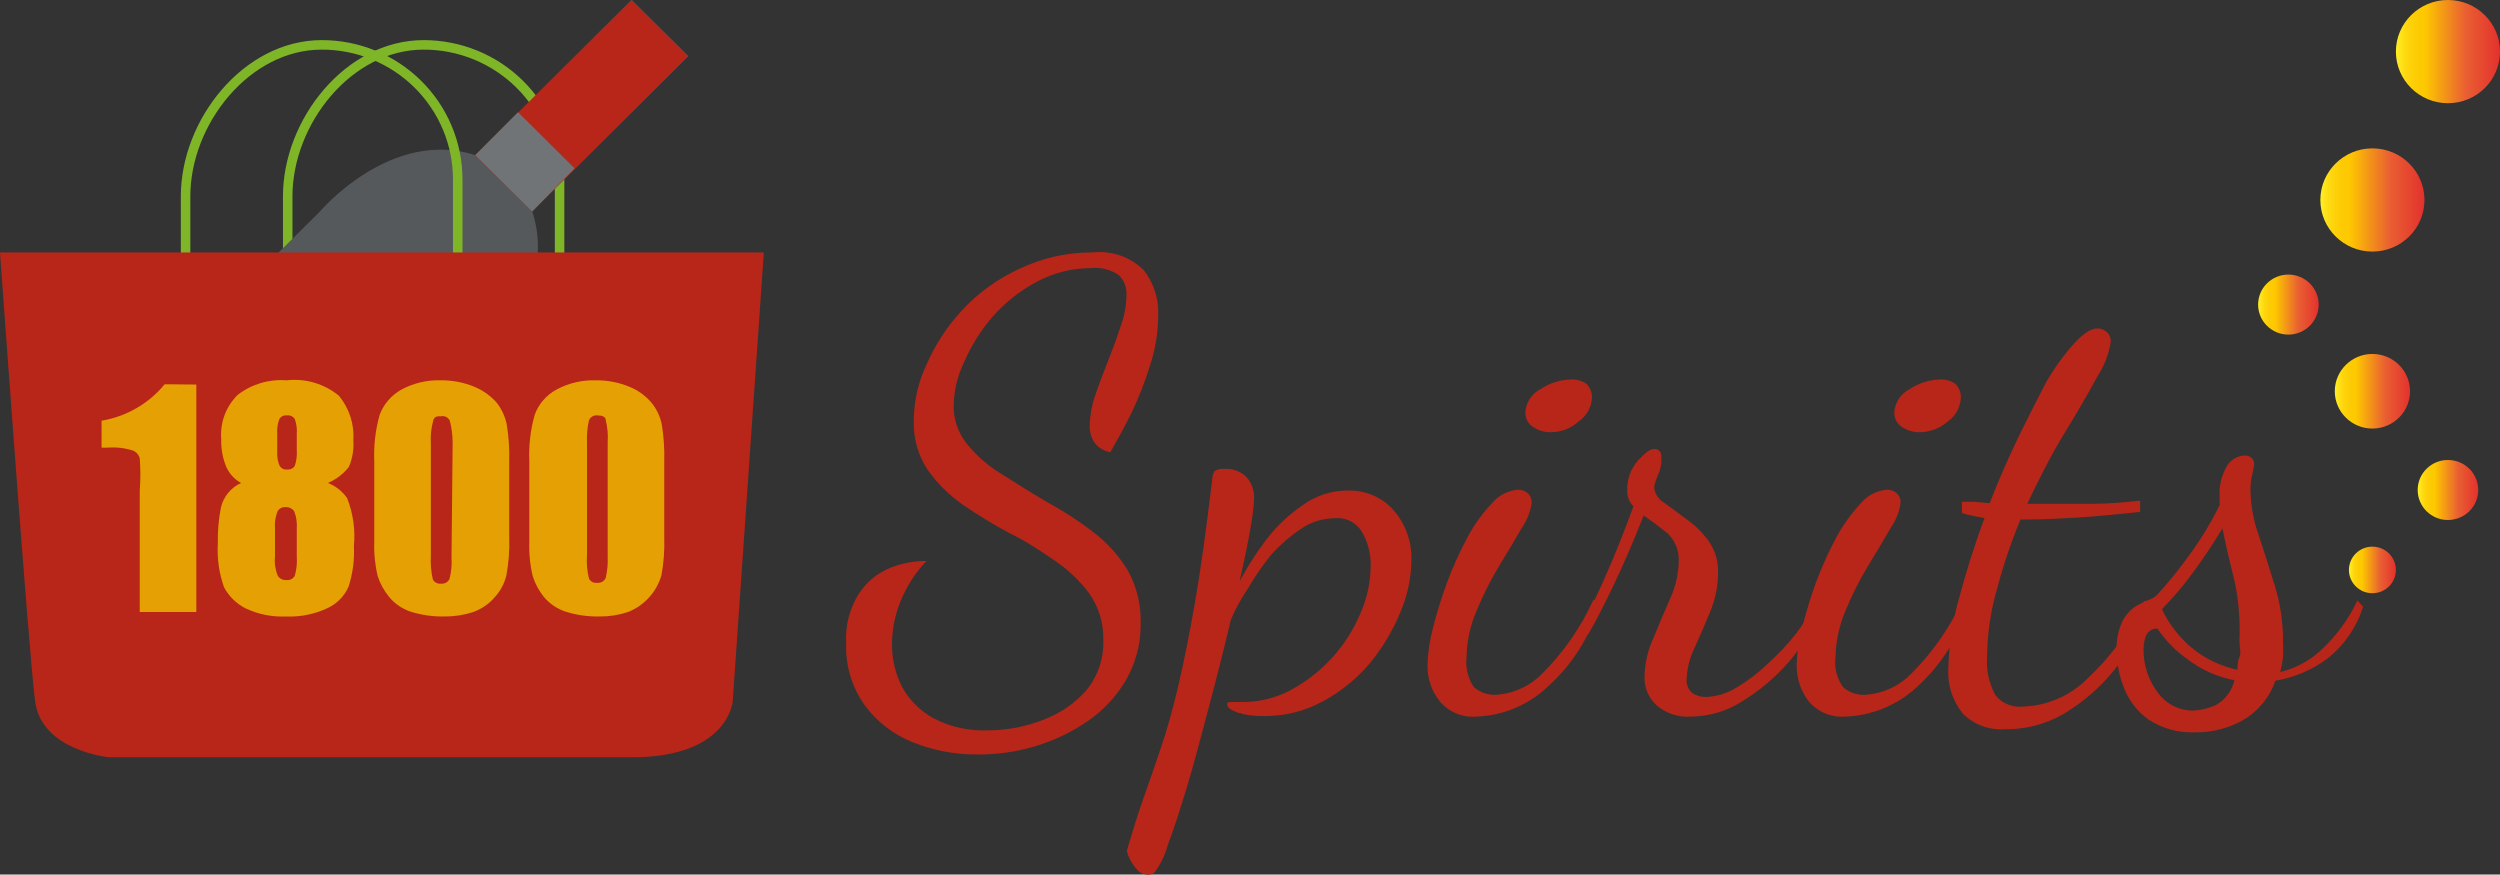 <svg width="263" height="92" viewBox="0 0 263 92" fill="none" xmlns="http://www.w3.org/2000/svg">
<rect x="0" y="0" width="263" height="92" fill="#333333" stroke="none"/>
<g clip-path="url(#clip0)">
<path d="M30.267 35.761V20.654C30.267 12.805 36.666 4.721 44.553 4.721C46.431 4.717 48.292 5.08 50.029 5.79C51.765 6.5 53.344 7.543 54.673 8.859C56.003 10.174 57.058 11.737 57.778 13.457C58.497 15.177 58.868 17.021 58.868 18.884V35.761" stroke="#7FB628" stroke-miterlimit="10"/>
<path d="M55.981 22.218C58.957 31.07 50.029 38.535 50.029 38.535L33.6 54.822L26.13 45.971L17.202 38.565L33.66 22.248C33.66 22.248 41.13 13.396 50.088 16.346L66.457 0L72.409 5.901L55.981 22.218Z" fill="#55595B"/>
<path d="M49.999 16.317L66.427 0L72.379 5.901L55.981 22.248L49.999 16.317Z" fill="#B72618"/>
<path d="M49.999 16.317L54.493 11.803L60.445 17.704L55.981 22.248L49.999 16.317Z" fill="#717476"/>
<path d="M19.523 35.761V20.654C19.523 12.805 25.952 4.721 33.839 4.721C35.717 4.717 37.578 5.08 39.315 5.79C41.051 6.5 42.63 7.543 43.959 8.859C45.289 10.174 46.344 11.737 47.063 13.457C47.783 15.177 48.154 17.021 48.154 18.884V35.761" stroke="#7FB628" stroke-miterlimit="10"/>
<path d="M58.183 79.667H11.488C11.488 79.667 4.375 79.017 3.69 73.765C3.006 68.513 0 26.556 0 26.556H80.355L77.082 73.765C77.082 73.765 76.665 79.667 66.487 79.667H58.183Z" fill="#B72618"/>
<path d="M20.654 40.453V64.382H14.702V51.577C14.788 50.457 14.788 49.333 14.702 48.213C14.653 48.026 14.56 47.854 14.431 47.711C14.301 47.567 14.139 47.456 13.958 47.387C13.092 47.119 12.183 47.019 11.279 47.092H10.684V44.259C13.293 43.822 15.652 42.459 17.321 40.423L20.654 40.453Z" fill="#E5A004"/>
<path d="M34.493 50.81C35.315 51.127 36.02 51.682 36.517 52.403C37.15 54.006 37.395 55.734 37.231 57.449C37.304 58.897 37.113 60.346 36.666 61.727C36.23 62.714 35.447 63.511 34.464 63.969C33.091 64.619 31.578 64.923 30.059 64.855C28.601 64.916 27.15 64.622 25.833 63.999C24.868 63.508 24.079 62.736 23.571 61.786C23.043 60.3 22.821 58.725 22.916 57.154C22.889 55.886 22.999 54.62 23.244 53.377C23.376 52.818 23.635 52.296 24.001 51.851C24.367 51.406 24.831 51.05 25.357 50.81C24.67 50.431 24.126 49.841 23.809 49.128C23.422 48.193 23.239 47.187 23.273 46.177C23.207 45.327 23.326 44.473 23.624 43.673C23.922 42.874 24.392 42.147 25 41.545C26.462 40.412 28.299 39.865 30.148 40.01C31.129 39.897 32.123 39.983 33.069 40.262C34.016 40.541 34.895 41.007 35.654 41.633C36.743 42.949 37.286 44.627 37.172 46.325C37.24 47.283 37.077 48.244 36.696 49.128C36.115 49.862 35.358 50.441 34.493 50.81ZM31.22 55.619C31.268 54.997 31.177 54.372 30.952 53.79C30.85 53.643 30.711 53.526 30.549 53.448C30.388 53.371 30.209 53.336 30.029 53.347C29.863 53.336 29.696 53.372 29.549 53.45C29.401 53.528 29.279 53.646 29.196 53.79C28.968 54.372 28.877 54.997 28.928 55.619V58.57C28.859 59.253 28.961 59.942 29.226 60.576C29.319 60.725 29.451 60.845 29.609 60.923C29.767 61.001 29.943 61.034 30.119 61.019C30.295 61.041 30.474 61.012 30.633 60.933C30.792 60.854 30.924 60.73 31.011 60.576C31.2 59.915 31.27 59.226 31.22 58.54V55.619ZM31.22 45.676C31.265 45.136 31.194 44.593 31.011 44.082C30.923 43.947 30.798 43.839 30.651 43.771C30.503 43.703 30.339 43.678 30.178 43.699C30.018 43.679 29.855 43.709 29.712 43.782C29.569 43.856 29.451 43.971 29.375 44.112C29.194 44.612 29.123 45.145 29.166 45.676V47.505C29.132 48.008 29.213 48.513 29.404 48.98C29.481 49.121 29.599 49.236 29.742 49.31C29.885 49.383 30.048 49.413 30.208 49.393C30.365 49.411 30.523 49.385 30.666 49.317C30.808 49.249 30.928 49.143 31.011 49.01C31.194 48.469 31.265 47.897 31.22 47.328V45.676Z" fill="#E5A004"/>
<path d="M53.57 48.567V56.533C53.615 57.868 53.516 59.204 53.273 60.517C53.072 61.375 52.651 62.168 52.052 62.818C51.448 63.525 50.668 64.064 49.79 64.382C48.831 64.699 47.826 64.858 46.814 64.854C45.594 64.883 44.378 64.714 43.213 64.353C42.329 64.061 41.545 63.53 40.951 62.818C40.409 62.162 39.995 61.412 39.731 60.605C39.446 59.398 39.325 58.157 39.374 56.917V48.567C39.3 46.905 39.491 45.242 39.939 43.639C40.362 42.513 41.174 41.572 42.231 40.984C43.498 40.3 44.926 39.964 46.368 40.01C47.583 39.995 48.788 40.226 49.909 40.689C50.813 41.064 51.617 41.639 52.261 42.371C52.772 43.032 53.128 43.798 53.302 44.613C53.519 45.919 53.609 47.243 53.57 48.567ZM47.618 46.56C47.615 45.784 47.515 45.011 47.32 44.259C47.244 44.094 47.116 43.959 46.954 43.873C46.793 43.788 46.608 43.758 46.427 43.787C45.981 43.787 45.683 43.787 45.564 44.288C45.356 45.057 45.276 45.855 45.326 46.649V58.451C45.277 59.293 45.347 60.137 45.535 60.959C45.617 61.111 45.743 61.234 45.897 61.313C46.051 61.392 46.226 61.423 46.398 61.402C46.58 61.42 46.764 61.381 46.924 61.291C47.084 61.201 47.212 61.065 47.29 60.9C47.481 60.159 47.552 59.392 47.499 58.629L47.618 46.56Z" fill="#E5A004"/>
<path d="M69.879 48.567V56.533C69.925 57.868 69.825 59.203 69.582 60.517C69.333 61.384 68.888 62.184 68.279 62.854C67.67 63.524 66.914 64.047 66.07 64.382C65.111 64.702 64.105 64.861 63.094 64.854C61.884 64.88 60.678 64.711 59.523 64.353C58.63 64.062 57.836 63.531 57.231 62.818C56.698 62.161 56.294 61.41 56.04 60.605C55.755 59.398 55.635 58.157 55.683 56.917V48.567C55.609 46.905 55.8 45.242 56.249 43.639C56.66 42.506 57.475 41.562 58.54 40.984C59.807 40.3 61.235 39.964 62.677 40.01C63.892 39.995 65.097 40.226 66.219 40.689C67.12 41.053 67.917 41.63 68.54 42.371C69.073 43.023 69.44 43.791 69.612 44.613C69.829 45.919 69.918 47.243 69.879 48.567ZM63.927 46.56C63.983 45.758 63.913 44.952 63.719 44.17C63.719 43.846 63.332 43.698 62.856 43.698C62.672 43.676 62.487 43.713 62.326 43.803C62.165 43.894 62.038 44.033 61.963 44.2C61.787 44.974 61.717 45.768 61.755 46.56V58.363C61.689 59.205 61.759 60.051 61.963 60.871C62.042 61.025 62.168 61.151 62.323 61.23C62.477 61.309 62.654 61.339 62.826 61.313C63.009 61.331 63.193 61.292 63.352 61.203C63.512 61.113 63.64 60.976 63.719 60.812C63.894 60.068 63.964 59.303 63.927 58.54V46.56Z" fill="#E5A004"/>
<path d="M102.795 79.372C100.491 79.39 98.205 78.959 96.069 78.103C94.035 77.308 92.27 75.958 90.98 74.208C89.622 72.307 88.931 70.016 89.016 67.687C88.9 65.828 89.379 63.979 90.385 62.406C91.187 61.2 92.338 60.264 93.688 59.721C94.891 59.248 96.174 59.007 97.468 59.012C96.312 60.231 95.394 61.652 94.76 63.202C94.154 64.653 93.841 66.206 93.837 67.776C93.828 69.343 94.195 70.891 94.908 72.29C95.679 73.667 96.823 74.802 98.212 75.565C99.961 76.476 101.922 76.913 103.896 76.834C105.883 76.835 107.852 76.465 109.7 75.742C111.495 75.089 113.093 73.992 114.342 72.556C115.529 71.064 116.141 69.202 116.069 67.304C116.106 65.579 115.596 63.886 114.61 62.465C113.615 61.12 112.398 59.953 111.009 59.012C109.491 57.98 108.033 56.976 106.158 56.062C104.488 55.167 102.868 54.182 101.307 53.111C99.861 52.105 98.602 50.857 97.587 49.423C96.597 47.926 96.089 46.167 96.129 44.377C96.119 42.297 96.576 40.241 97.468 38.358C98.376 36.266 99.634 34.341 101.188 32.663C102.866 30.844 104.888 29.37 107.14 28.326C109.567 27.147 112.236 26.541 114.938 26.556C115.919 26.445 116.912 26.554 117.845 26.876C118.777 27.198 119.625 27.724 120.324 28.415C121.369 29.754 121.906 31.414 121.842 33.106C121.845 34.889 121.563 36.662 121.009 38.358C120.483 40.086 119.826 41.773 119.045 43.404C118.241 45.056 117.497 46.354 116.813 47.564C116.475 47.511 116.152 47.393 115.86 47.216C115.569 47.038 115.316 46.806 115.116 46.531C114.781 46.002 114.615 45.385 114.64 44.761C114.662 43.686 114.853 42.621 115.206 41.604C115.622 40.423 116.069 39.214 116.575 37.945C117.081 36.676 117.527 35.467 117.914 34.257C118.295 33.216 118.496 32.118 118.509 31.011C118.525 30.637 118.465 30.265 118.332 29.915C118.199 29.565 117.996 29.245 117.735 28.975C116.873 28.363 115.813 28.09 114.759 28.208C112.762 28.207 110.797 28.704 109.045 29.654C107.285 30.595 105.712 31.844 104.402 33.342C103.171 34.766 102.168 36.368 101.426 38.093C100.748 39.495 100.373 41.023 100.325 42.578C100.286 44.089 100.793 45.564 101.753 46.738C102.765 47.977 103.983 49.034 105.355 49.865C106.872 50.81 108.331 51.754 110.146 52.816C111.822 53.724 113.424 54.76 114.938 55.914C116.397 57.017 117.638 58.377 118.598 59.927C119.576 61.654 120.059 63.613 119.997 65.592C120.029 67.658 119.505 69.695 118.479 71.493C117.473 73.228 116.09 74.72 114.432 75.86C112.73 77.031 110.851 77.927 108.866 78.516C106.898 79.102 104.851 79.391 102.795 79.372Z" fill="#B72618"/>
<path d="M120.593 92C120.394 91.982 120.201 91.922 120.027 91.826C119.852 91.729 119.7 91.597 119.581 91.439C119.265 91.086 119.004 90.688 118.807 90.259C118.687 90.025 118.597 89.777 118.539 89.521C119.164 87.367 119.759 85.479 120.354 83.797C120.95 82.115 121.545 80.404 122.14 78.633C122.735 76.863 123.331 74.798 123.896 72.408C124.462 70.018 125.057 67.097 125.682 63.556C126.307 60.015 126.902 55.648 127.527 50.426C127.535 50.126 127.617 49.832 127.765 49.57C128.063 49.373 128.422 49.289 128.777 49.334C129.229 49.296 129.685 49.362 130.108 49.526C130.531 49.689 130.91 49.947 131.217 50.278C131.68 50.857 131.932 51.575 131.932 52.314C131.884 53.414 131.755 54.508 131.545 55.589C131.277 57.153 130.89 59.012 130.414 61.136C131.231 59.611 132.166 58.151 133.211 56.769C134.299 55.356 135.605 54.121 137.08 53.111C138.459 52.128 140.115 51.601 141.812 51.606C142.715 51.579 143.613 51.75 144.441 52.107C145.27 52.464 146.008 52.998 146.604 53.671C147.892 55.15 148.563 57.06 148.479 59.012C148.448 60.869 148.054 62.703 147.318 64.412C146.519 66.348 145.436 68.158 144.104 69.782C142.733 71.402 141.067 72.753 139.193 73.765C137.275 74.823 135.109 75.362 132.914 75.329C131.976 75.362 131.039 75.232 130.146 74.945C129.461 74.68 129.104 74.414 129.104 74.148C129.104 73.883 129.104 73.883 129.58 73.853H130.741C132.508 73.857 134.248 73.42 135.801 72.585C139.076 70.817 141.647 67.997 143.092 64.589C143.805 63 144.18 61.282 144.193 59.543C144.232 58.304 143.923 57.078 143.3 56.002C143.009 55.49 142.57 55.077 142.04 54.814C141.51 54.551 140.912 54.451 140.324 54.527C139.113 54.542 137.932 54.912 136.932 55.589C135.76 56.37 134.69 57.292 133.747 58.333C132.822 59.478 131.986 60.691 131.247 61.962C130.563 62.978 129.975 64.055 129.491 65.179C128.717 68.454 127.914 71.611 127.11 74.621C126.307 77.63 125.563 80.522 124.848 82.853C124.134 85.184 123.45 87.338 122.854 88.902C122.566 89.969 122.071 90.972 121.396 91.852C121.154 91.994 120.87 92.046 120.593 92Z" fill="#B72618"/>
<path d="M155.264 75.388C154.545 75.441 153.823 75.321 153.16 75.038C152.497 74.756 151.912 74.319 151.455 73.765C150.573 72.66 150.119 71.279 150.175 69.871C150.224 68.595 150.413 67.328 150.741 66.094C151.148 64.465 151.645 62.859 152.229 61.284C152.835 59.655 153.55 58.068 154.372 56.534C155.074 55.211 155.955 53.99 156.991 52.904C157.663 52.109 158.626 51.611 159.669 51.518C160.048 51.508 160.418 51.633 160.711 51.872C160.856 52.013 160.969 52.184 161.041 52.372C161.113 52.561 161.142 52.762 161.127 52.964C160.984 53.873 160.639 54.74 160.116 55.501C159.431 56.681 158.627 58.038 157.705 59.543C156.777 61.083 155.971 62.69 155.294 64.353C154.646 65.876 154.303 67.509 154.282 69.162C154.157 70.263 154.432 71.372 155.056 72.29C155.389 72.578 155.776 72.796 156.195 72.933C156.614 73.07 157.057 73.122 157.497 73.087C159.321 72.94 161.027 72.131 162.288 70.815C164.53 68.568 166.344 65.939 167.645 63.055L168.24 63.704C167.244 67.025 165.338 70.008 162.735 72.32C160.705 74.211 158.048 75.302 155.264 75.388ZM163.181 45.469C162.516 45.483 161.863 45.298 161.306 44.938C161.032 44.767 160.809 44.527 160.663 44.241C160.516 43.955 160.45 43.635 160.473 43.315C160.513 42.814 160.682 42.331 160.963 41.913C161.244 41.495 161.629 41.155 162.08 40.925C163.031 40.291 164.147 39.942 165.294 39.922C165.854 39.898 166.407 40.053 166.871 40.364C167.083 40.564 167.247 40.808 167.35 41.079C167.453 41.349 167.493 41.64 167.467 41.928C167.433 42.403 167.292 42.864 167.055 43.277C166.818 43.691 166.491 44.046 166.098 44.318C165.302 45.046 164.263 45.456 163.181 45.469Z" fill="#B72618"/>
<path d="M177.794 75.388C176.513 75.462 175.253 75.038 174.282 74.208C173.871 73.833 173.544 73.377 173.324 72.868C173.103 72.36 172.993 71.811 173.002 71.257C173.02 69.841 173.334 68.445 173.925 67.156C174.52 65.71 175.145 64.205 175.74 62.877C176.282 61.668 176.575 60.364 176.603 59.042C176.629 58.494 176.536 57.947 176.331 57.438C176.125 56.929 175.812 56.47 175.413 56.091C174.579 55.422 173.746 54.803 172.913 54.232C171.901 56.799 170.859 59.248 169.758 61.55C168.657 63.851 167.764 65.592 167.05 66.772L166.455 65.651C167.089 64.53 167.893 62.877 168.865 60.694C169.837 58.511 170.829 56.032 171.841 53.258C171.628 53.052 171.459 52.803 171.347 52.529C171.234 52.255 171.179 51.961 171.187 51.665C171.134 50.503 171.528 49.364 172.288 48.478C173.032 47.652 173.597 47.239 173.954 47.239C174.049 47.222 174.146 47.225 174.239 47.248C174.332 47.271 174.42 47.313 174.495 47.371C174.571 47.43 174.634 47.504 174.679 47.587C174.724 47.671 174.751 47.764 174.758 47.859C174.79 48.173 174.79 48.489 174.758 48.803C174.7 49.244 174.569 49.673 174.371 50.072C174.214 50.443 174.094 50.828 174.014 51.222C174.04 51.561 174.148 51.888 174.329 52.176C174.511 52.464 174.76 52.704 175.056 52.875L177.377 54.586C178.281 55.222 179.075 55.999 179.728 56.888C180.44 57.885 180.796 59.09 180.74 60.31C180.727 61.676 180.454 63.028 179.936 64.294C179.371 65.651 178.835 66.92 178.27 68.159C177.778 69.155 177.495 70.239 177.436 71.346C177.398 71.635 177.432 71.929 177.536 72.202C177.64 72.474 177.81 72.718 178.032 72.909C178.446 73.182 178.933 73.326 179.43 73.323C180.592 73.279 181.721 72.933 182.704 72.319C183.879 71.621 184.968 70.79 185.948 69.841C187.029 68.875 188.025 67.818 188.924 66.684C189.665 65.73 190.284 64.689 190.77 63.586L191.633 64.235C190.741 66.169 189.59 67.976 188.21 69.605C186.799 71.234 185.142 72.637 183.299 73.765C181.661 74.822 179.748 75.386 177.794 75.388Z" fill="#B72618"/>
<path d="M194.073 75.388C193.353 75.438 192.632 75.317 191.97 75.035C191.307 74.752 190.722 74.317 190.264 73.765C189.41 72.647 188.969 71.272 189.014 69.87C189.047 68.593 189.237 67.325 189.579 66.094C189.976 64.465 190.463 62.86 191.037 61.284C191.643 59.655 192.359 58.068 193.18 56.534C193.892 55.217 194.773 53.998 195.799 52.904C196.136 52.507 196.548 52.18 197.013 51.942C197.478 51.704 197.986 51.56 198.507 51.517C198.876 51.512 199.235 51.638 199.519 51.872C199.67 52.009 199.786 52.179 199.858 52.368C199.931 52.558 199.957 52.762 199.936 52.963C199.793 53.873 199.447 54.74 198.924 55.501C198.239 56.681 197.436 58.038 196.513 59.543C195.586 61.082 194.78 62.69 194.103 64.353C193.469 65.88 193.126 67.511 193.091 69.162C192.958 70.267 193.244 71.382 193.894 72.29C194.225 72.58 194.612 72.801 195.032 72.938C195.451 73.075 195.895 73.126 196.335 73.087C198.146 72.946 199.842 72.147 201.097 70.844C203.339 68.592 205.163 65.965 206.483 63.084L207.079 63.733C206.071 67.049 204.167 70.029 201.573 72.349C199.524 74.224 196.86 75.304 194.073 75.388ZM201.989 45.469C201.325 45.483 200.671 45.298 200.114 44.938C199.84 44.767 199.618 44.526 199.471 44.241C199.324 43.955 199.259 43.635 199.281 43.315C199.324 42.811 199.498 42.326 199.784 41.908C200.071 41.489 200.461 41.151 200.918 40.925C201.861 40.296 202.966 39.948 204.102 39.922C204.663 39.894 205.217 40.049 205.68 40.364C205.892 40.563 206.055 40.808 206.158 41.078C206.261 41.349 206.301 41.64 206.275 41.928C206.243 42.4 206.106 42.858 205.874 43.271C205.643 43.684 205.322 44.042 204.936 44.318C204.126 45.041 203.079 45.45 201.989 45.469Z" fill="#B72618"/>
<path d="M210.829 76.716C210.027 76.765 209.224 76.644 208.475 76.359C207.725 76.073 207.046 75.632 206.484 75.063C205.377 73.699 204.835 71.97 204.966 70.224C205.035 67.83 205.395 65.452 206.037 63.143C206.781 60.34 207.674 57.448 208.775 54.498L207.525 54.261C207.141 54.194 206.762 54.096 206.394 53.966V52.786H207.674L209.311 52.934C210.233 50.573 211.216 48.301 212.287 46.088C213.358 43.875 214.37 41.928 215.263 40.187C216.112 38.723 217.109 37.349 218.239 36.086C219.192 35.053 219.995 34.551 220.65 34.551C221.001 34.547 221.341 34.673 221.602 34.906C221.756 35.035 221.876 35.199 221.954 35.383C222.032 35.568 222.064 35.768 222.049 35.968C221.846 37.262 221.369 38.498 220.65 39.597C219.727 41.279 218.596 43.285 217.227 45.498C215.858 47.711 214.549 50.308 213.269 52.993H215.71C217.168 52.993 218.686 52.993 220.293 52.993C221.9 52.993 223.507 52.845 225.144 52.668V53.848C222.733 54.114 220.561 54.321 218.656 54.438C216.751 54.556 215.025 54.645 213.537 54.645H212.555C211.569 57.027 210.744 59.472 210.085 61.962C209.414 64.275 209.064 66.667 209.043 69.073C208.935 70.475 209.234 71.878 209.906 73.116C210.253 73.557 210.71 73.9 211.232 74.112C211.754 74.324 212.323 74.398 212.882 74.326C215.422 74.231 217.829 73.175 219.608 71.375C222.101 69.052 224.121 66.278 225.561 63.202L226.424 63.851C225.403 66.223 224.061 68.447 222.436 70.46C220.952 72.306 219.148 73.875 217.108 75.093C215.207 76.2 213.033 76.762 210.829 76.716Z" fill="#B72618"/>
<path d="M230.918 77.04C229.177 77.12 227.456 76.644 226.007 75.683C224.849 74.851 223.96 73.703 223.448 72.379C222.946 71.13 222.683 69.799 222.674 68.454C222.623 67.443 222.806 66.434 223.209 65.504C223.496 64.876 223.936 64.328 224.489 63.91C224.95 63.611 225.439 63.354 225.948 63.143C226.298 63.033 226.623 62.852 226.9 62.612C228.202 61.182 229.414 59.675 230.531 58.098C231.661 56.531 232.657 54.873 233.507 53.141V52.344C233.409 51.144 233.701 49.945 234.34 48.921C234.536 48.632 234.796 48.391 235.1 48.217C235.405 48.043 235.745 47.941 236.096 47.918C236.237 47.906 236.378 47.924 236.511 47.97C236.645 48.016 236.767 48.088 236.87 48.184C236.954 48.258 237.021 48.349 237.067 48.45C237.113 48.552 237.137 48.662 237.138 48.774C237.115 49.123 237.056 49.469 236.959 49.806C236.801 50.403 236.731 51.019 236.751 51.636C236.783 53.226 237.075 54.8 237.614 56.298C238.169 57.989 238.735 59.76 239.31 61.609C239.896 63.522 240.186 65.511 240.173 67.51C240.204 68.06 240.204 68.612 240.173 69.162C240.111 69.68 240.012 70.193 239.876 70.697C241.427 70.325 242.859 69.575 244.042 68.513C245.702 67.007 247.047 65.193 248.001 63.173L248.596 63.822C247.93 65.975 246.623 67.878 244.846 69.28C243.235 70.481 241.357 71.28 239.37 71.611C238.786 73.328 237.604 74.782 236.037 75.713C234.484 76.609 232.714 77.068 230.918 77.04ZM230.918 74.739C231.648 74.687 232.364 74.507 233.031 74.208C233.544 73.939 233.991 73.562 234.341 73.103C234.69 72.644 234.934 72.115 235.054 71.552C233.267 71.219 231.584 70.471 230.144 69.369C228.891 68.489 227.812 67.389 226.959 66.123C225.977 66.123 225.501 66.92 225.501 68.395C225.499 69.964 225.999 71.493 226.93 72.762C227.381 73.425 228.001 73.958 228.728 74.305C229.455 74.653 230.262 74.802 231.066 74.739H230.918ZM235.382 70.49C235.382 70.048 235.382 69.605 235.59 69.133C235.798 68.661 235.59 68.071 235.59 67.422C235.68 65.374 235.52 63.323 235.114 61.314C234.608 59.278 234.162 57.389 233.804 55.59C232.793 57.242 231.751 58.835 230.62 60.34C229.65 61.663 228.586 62.915 227.436 64.087C228.144 65.585 229.157 66.921 230.412 68.012C231.871 69.266 233.635 70.121 235.531 70.49H235.382Z" fill="#B72618"/>
<path d="M249.577 62.406C250.941 62.406 252.047 61.309 252.047 59.957C252.047 58.604 250.941 57.508 249.577 57.508C248.213 57.508 247.107 58.604 247.107 59.957C247.107 61.309 248.213 62.406 249.577 62.406Z" fill="url(#paint0_linear)"/>
<path d="M257.524 54.704C259.283 54.704 260.709 53.29 260.709 51.547C260.709 49.803 259.283 48.39 257.524 48.39C255.765 48.39 254.34 49.803 254.34 51.547C254.34 53.29 255.765 54.704 257.524 54.704Z" fill="url(#paint1_linear)"/>
<path d="M240.739 35.2C242.497 35.2 243.923 33.787 243.923 32.043C243.923 30.3 242.497 28.886 240.739 28.886C238.98 28.886 237.554 30.3 237.554 32.043C237.554 33.787 238.98 35.2 240.739 35.2Z" fill="url(#paint2_linear)"/>
<path d="M249.578 45.085C251.764 45.085 253.536 43.328 253.536 41.161C253.536 38.993 251.764 37.236 249.578 37.236C247.392 37.236 245.62 38.993 245.62 41.161C245.62 43.328 247.392 45.085 249.578 45.085Z" fill="url(#paint3_linear)"/>
<path d="M249.577 26.467C252.602 26.467 255.054 24.036 255.054 21.038C255.054 18.039 252.602 15.608 249.577 15.608C246.553 15.608 244.101 18.039 244.101 21.038C244.101 24.036 246.553 26.467 249.577 26.467Z" fill="url(#paint4_linear)"/>
<path d="M257.524 10.858C260.548 10.858 263 8.428 263 5.429C263 2.431 260.548 0 257.524 0C254.5 0 252.048 2.431 252.048 5.429C252.048 8.428 254.5 10.858 257.524 10.858Z" fill="url(#paint5_linear)"/>
</g>
<defs>
<linearGradient id="paint0_linear" x1="247.107" y1="59.957" x2="252.047" y2="59.957" gradientUnits="userSpaceOnUse">
<stop stop-color="#FFEF26"/>
<stop offset="0.02" stop-color="#FFEA21"/>
<stop offset="0.1" stop-color="#FED70F"/>
<stop offset="0.19" stop-color="#FDCC04"/>
<stop offset="0.28" stop-color="#FDC800"/>
<stop offset="0.67" stop-color="#E95F32"/>
<stop offset="1" stop-color="#E3312D"/>
</linearGradient>
<linearGradient id="paint1_linear" x1="254.34" y1="51.547" x2="260.709" y2="51.547" gradientUnits="userSpaceOnUse">
<stop stop-color="#FFEF26"/>
<stop offset="0.02" stop-color="#FFEA21"/>
<stop offset="0.1" stop-color="#FED70F"/>
<stop offset="0.19" stop-color="#FDCC04"/>
<stop offset="0.28" stop-color="#FDC800"/>
<stop offset="0.67" stop-color="#E95F32"/>
<stop offset="1" stop-color="#E3312D"/>
</linearGradient>
<linearGradient id="paint2_linear" x1="237.554" y1="32.043" x2="243.923" y2="32.043" gradientUnits="userSpaceOnUse">
<stop stop-color="#FFEF26"/>
<stop offset="0.02" stop-color="#FFEA21"/>
<stop offset="0.1" stop-color="#FED70F"/>
<stop offset="0.19" stop-color="#FDCC04"/>
<stop offset="0.28" stop-color="#FDC800"/>
<stop offset="0.67" stop-color="#E95F32"/>
<stop offset="1" stop-color="#E3312D"/>
</linearGradient>
<linearGradient id="paint3_linear" x1="245.62" y1="41.161" x2="253.536" y2="41.161" gradientUnits="userSpaceOnUse">
<stop stop-color="#FFEF26"/>
<stop offset="0.02" stop-color="#FFEA21"/>
<stop offset="0.1" stop-color="#FED70F"/>
<stop offset="0.19" stop-color="#FDCC04"/>
<stop offset="0.28" stop-color="#FDC800"/>
<stop offset="0.67" stop-color="#E95F32"/>
<stop offset="1" stop-color="#E3312D"/>
</linearGradient>
<linearGradient id="paint4_linear" x1="244.101" y1="21.038" x2="255.054" y2="21.038" gradientUnits="userSpaceOnUse">
<stop stop-color="#FFEF26"/>
<stop offset="0.02" stop-color="#FFEA21"/>
<stop offset="0.1" stop-color="#FED70F"/>
<stop offset="0.19" stop-color="#FDCC04"/>
<stop offset="0.28" stop-color="#FDC800"/>
<stop offset="0.67" stop-color="#E95F32"/>
<stop offset="1" stop-color="#E3312D"/>
</linearGradient>
<linearGradient id="paint5_linear" x1="252.048" y1="5.429" x2="263" y2="5.429" gradientUnits="userSpaceOnUse">
<stop stop-color="#FFEF26"/>
<stop offset="0.02" stop-color="#FFEA21"/>
<stop offset="0.1" stop-color="#FED70F"/>
<stop offset="0.19" stop-color="#FDCC04"/>
<stop offset="0.28" stop-color="#FDC800"/>
<stop offset="0.67" stop-color="#E95F32"/>
<stop offset="1" stop-color="#E3312D"/>
</linearGradient>
<clipPath id="clip0">
<rect width="263" height="92" fill="white"/>
</clipPath>
</defs>
</svg>
